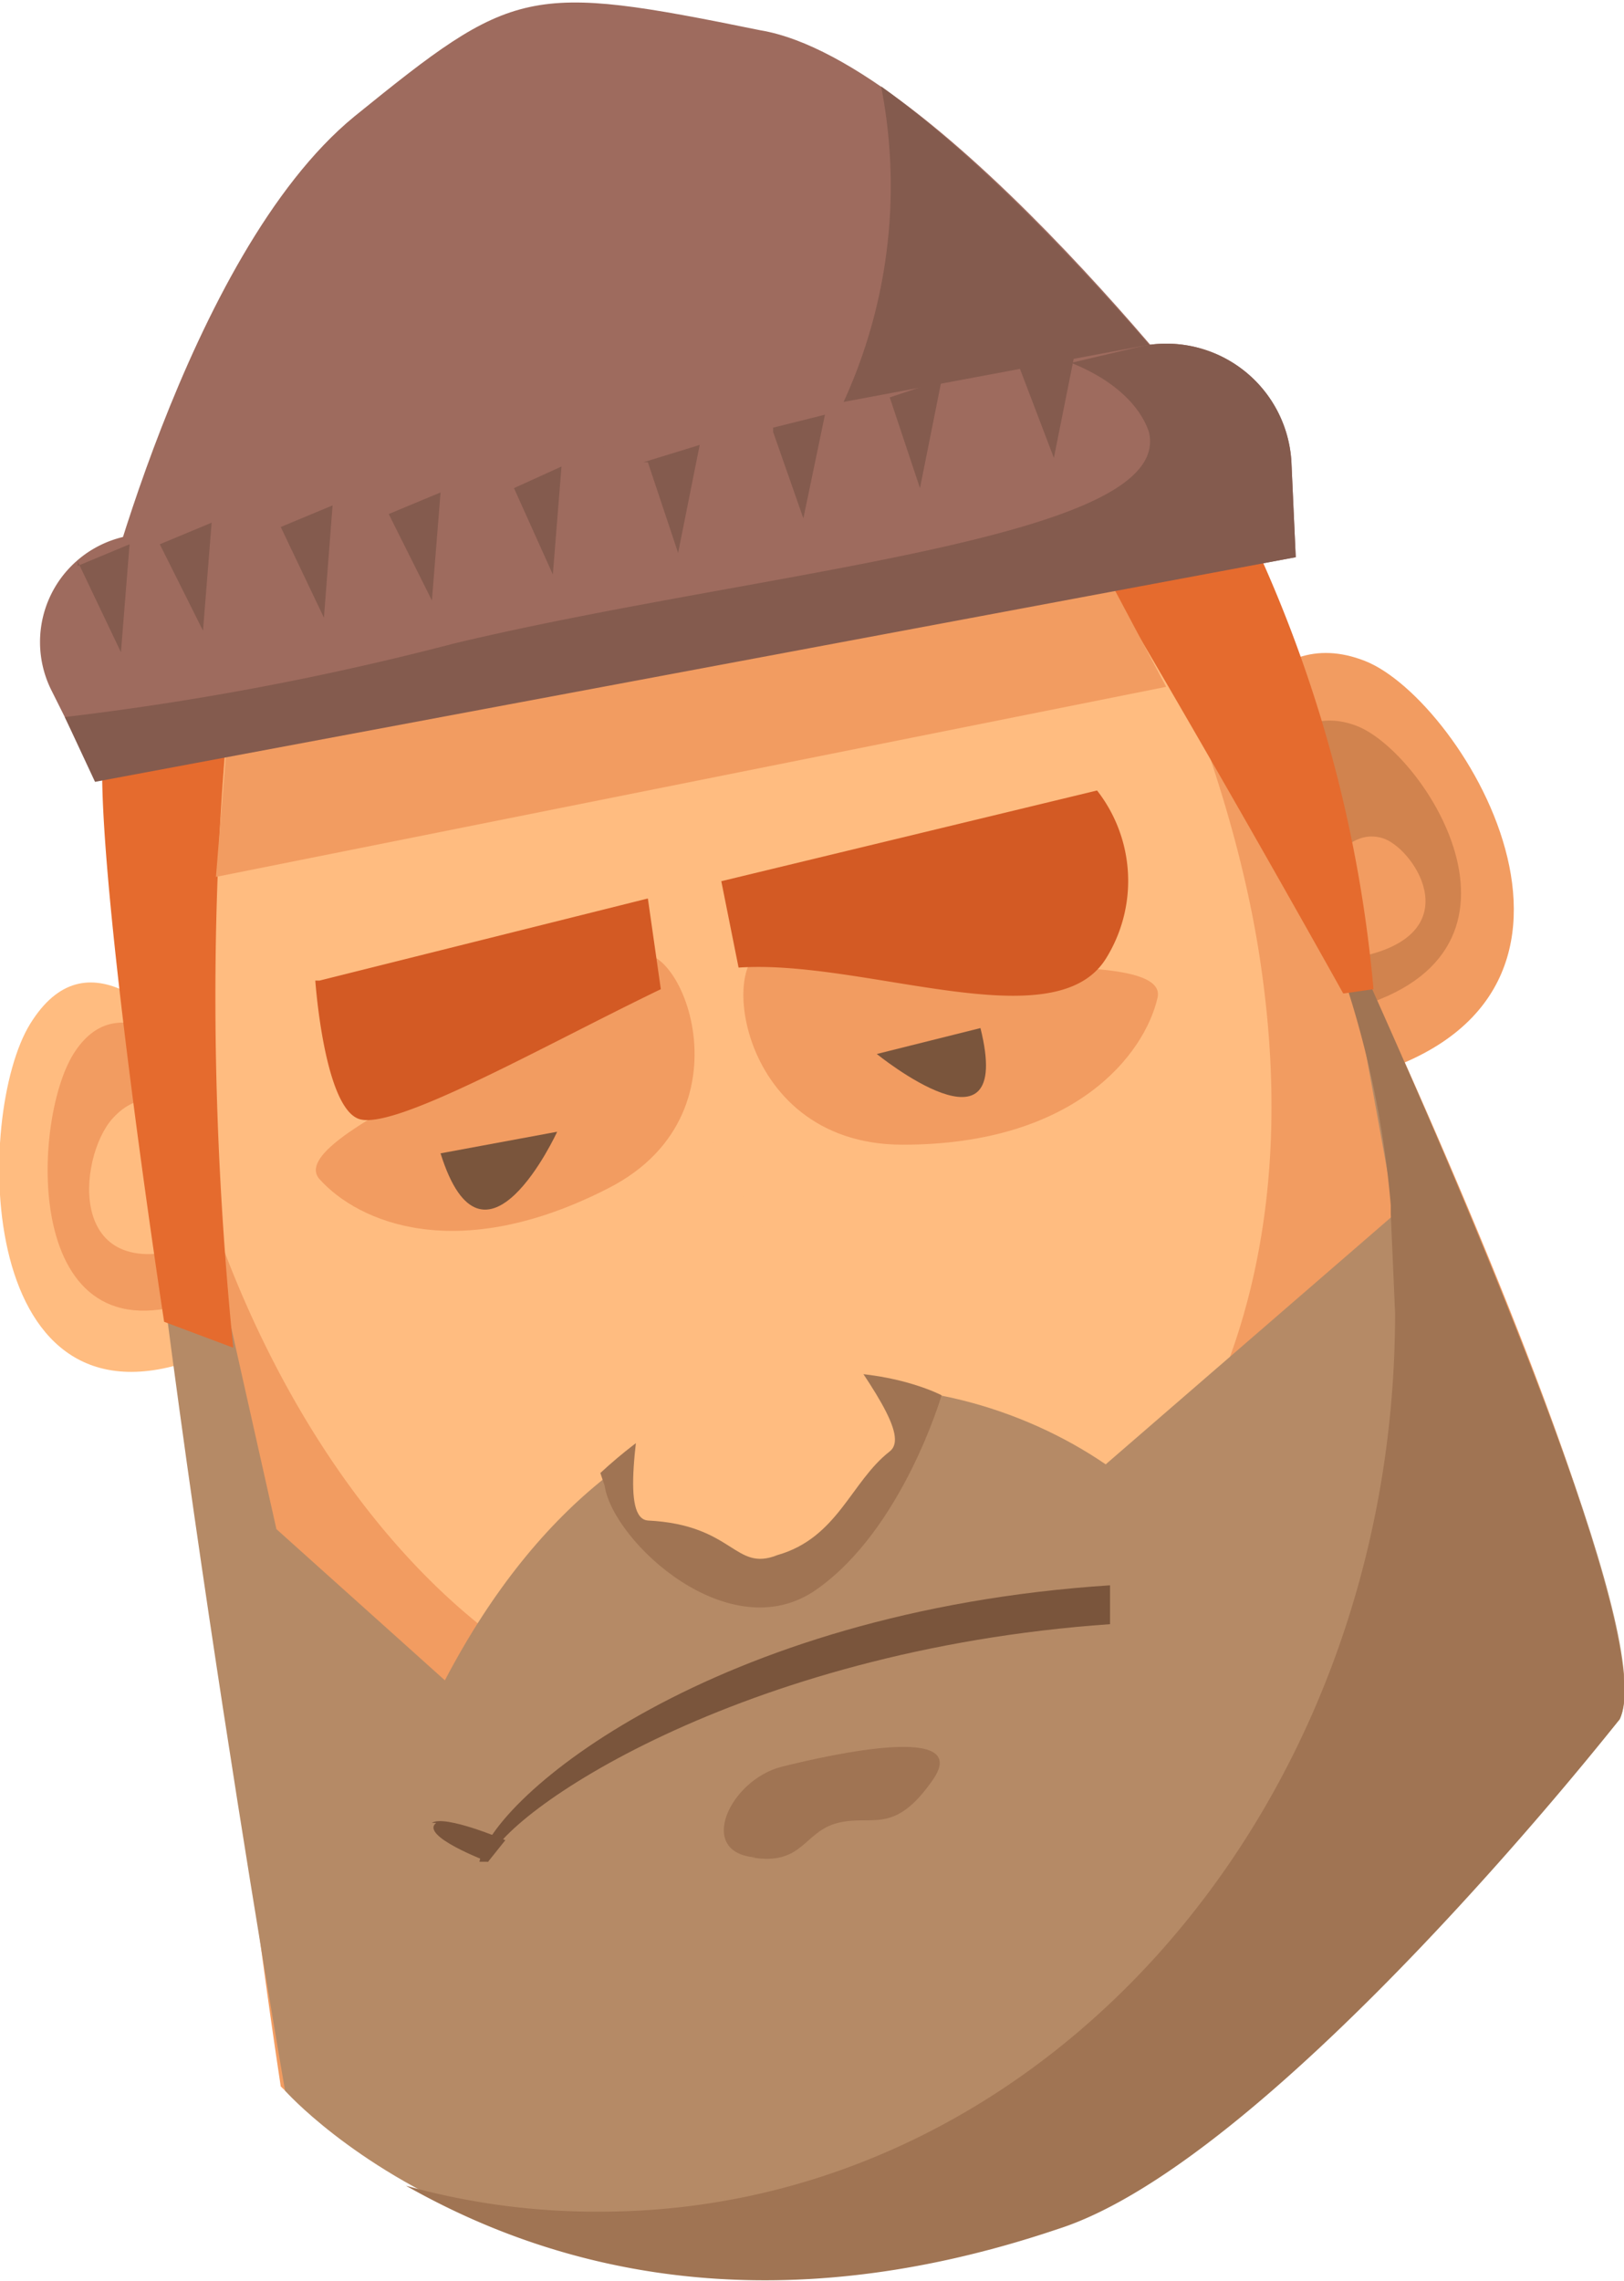 <svg data-name="Warstwa 1" xmlns="http://www.w3.org/2000/svg" viewBox="0 0 37.6 52.8"><path fill="#a58067" d="M33.7 37.8l-18 1.7 5.9 4.8L35 42.6l-1.3-4.8z"/><path d="M27.3 19c.8-2 2-4.6 4.3-3.7s6.6 8-.3 9.7c-5.7 1.4-4-6-4-6z" fill="#f29c61"/><path d="M28.3 19.4c.6-1.4 1.5-3.2 3.1-2.6s4.7 5.4-.3 6.6c-4.1 1-2.8-4-2.8-4z" fill="#d1834e"/><path d="M30.5 20.5c.3-.6.8-1.3 1.5-1.1s2 2.1-.3 2.7c-1.8.4-1.2-1.6-1.2-1.6z" fill="#f29c61"/><path d="M5.1 24.9C3.8 23.4 2 21.6.7 23.7s-1.3 9.8 4 7.7c4.3-1.8.4-6.5.4-6.5z" fill="#ffbc80"/><path d="M5.3 25.2c-1-1-2.6-2.4-3.6-.8S.5 31.8 4.8 30c3.6-1.4.5-4.8.5-4.8z" fill="#f29c61"/><path d="M5.1 26.2c-.7-.6-1.7-1.2-2.5-.3s-1.1 4 2 2.9c2.5-1 .5-2.6.5-2.6z" fill="#ffbc80"/><path d="M37.5 39.8S29.4 49 24.4 50.5c-11.8 3.8-17.8-2.3-17.8-2.3s-5.3-32.5.8-38.8c3-3 11.7-7.2 14-5.6s17.7 32.6 16 35.9z" fill="#ffbc80"/><path d="M21.4 3.9a3.6 3.6 0 0 0-2.4-.2c4.2 2.6 9.2 11.6 10.2 18.7 1.5 10.4-4.3 16.5-11 17.5-5.6.8-11.3-4.8-13.7-13a189.3 189.3 0 0 0 2 21.4s6 6.2 17.8 2.4c5-1.6 13.1-11 13.1-11 1.7-3.2-13.5-34.2-16-35.8z" fill="#f29c61"/><path d="M31.1 21.5l1.2 6.6-6.7 5.8c-3.8-2.6-10.9-3.4-15.3 5l-3.9-3.5-3.7-16.5c.5 10 3.9 29.5 3.9 29.5s6.1 6.9 17.9 3c5-1.7 13-11.6 13-11.6.8-1.6-2.6-10-6.4-18.3z" fill="#b58a66"/><path d="M14 34.4c.2 1.3 2.9 3.8 4.9 2.4s2.9-4.5 2.9-4.5-3.8-2-7.9 1.8" fill="#a07453"/><path d="M30.4 20l.6 2.3a22.8 22.8 0 0 1 1.2 5.6v.2l.1 2.3c0 11.5-8.2 20.8-18.4 20.8a16.4 16.4 0 0 1-4.5-.6c3 1.7 8 3.4 15.1 1 5-1.6 13-11.8 13-11.8.8-1.7-3-11-7-19.7z" fill="#a07453"/><path d="M31.8 22.9l-.7.1S21.2 5.2 19.6 4.5c0 0 4.7-.6 8.6 6.4a31.1 31.1 0 0 1 3.6 12zM3.8 30.6l1.6.6C4 17.2 6.4 6.2 9 5.4c0 0-5.8 5.6-6.6 11.7-.3 2.4 1.4 13.5 1.4 13.5z" fill="#e56b2e"/><path d="M28.6 10.4L2.2 14.7s2.1-8.8 6-12c3.7-3 4-3.1 9.4-2 4.2.7 11 9.7 11 9.7z" fill="#9e6b5e"/><path d="M15.6 24.4c1.5 4.4 5.9 8.5 5 9.2s-1.2 2-2.6 2.4c-1 .4-1-.7-3-.8-1.2-.1 1.2-7.3.6-10.8z" fill="#ffbc80"/><path d="M17.9 22c-1.3-.3-1 4.5 3 4.5s5.6-2.1 5.9-3.4-6.4-.3-9-1zM14.6 22.2c1-.9 3 3.5-.5 5.3s-5.8.8-6.7-.2 5.4-3.2 7.2-5z" fill="#f29c61"/><g fill="#d35a24"><path d="M7.4 22.7l7.6-1.9.3 2.1c-2.7 1.3-6.2 3.3-7 3s-1-3.2-1-3.2zM16.7 20.4l8.7-2.1a3.4 3.4 0 0 1 .2 3.9c-1.2 1.9-5.6 0-8.5.2z"/></g><path d="M11.3 43.1h-.2c.3-1.5 5.4-5.8 14.6-6.4v.9c-8.6.6-14.1 4.4-14.4 5.5z" fill="#7a553c"/><path d="M10 42.2c.3-.2 1.7.4 1.7.4l-.4.5s-1.6-.6-1.2-.9z" fill="#7a553c"/><path d="M17.5 43c-1.4-.1-.6-1.8.6-2.1s4.4-1 3.5.3-1.4.8-2.2 1-.8 1-2 .8z" fill="#a07453"/><path d="M10.2 26.7l2.7-.5s-1.7 3.7-2.7.5zM22.7 23.8l-2.4.6s3.2 2.6 2.4-.6z" fill="#7a553c"/><path fill="#f29c61" d="M5 20.3l22-4.4-1.7-3.2-20 3.9-.3 3.7z"/><path d="M18.9 10.5a12.3 12.3 0 0 1-1.2 1.7l10.9-1.8S24.3 4.8 20.4 2a12 12 0 0 1-1.5 8.5z" fill="#845b4e"/><path d="M29.9 10.7A2.9 2.9 0 0 0 26.5 8L3 12.4A2.5 2.5 0 0 0 1.2 16l1 2L30 12.9z" fill="#9e6b5e"/><path d="M29.9 10.7A2.9 2.9 0 0 0 26.5 8l-1.7.4c1 .4 1.6 1 1.8 1.6.6 2.5-9 3.2-16.1 4.9a66.5 66.5 0 0 1-9 1.7l.7 1.5L30 12.9z" fill="#845b4e"/><path fill="#845b4e" d="M9 11.9l1 2 .2-2.5-1.2.5zM6.5 12.2l1 2.1.2-2.6-1.2.5zM3.7 12.6l1 2 .2-2.5-1.2.5zM1.8 13l1 2.1.2-2.5-1.2.5zM11.9 11.3l.9 2 .2-2.5-1.1.5zM15 10.7l.7 2.1.5-2.5-1.3.4zM17.9 10l.7 2 .5-2.4-1.2.3zM20.6 9.2l.7 2.1.5-2.5-1.2.4zM23.6 8.5l.8 2.1.5-2.5-1.3.4z"/></svg>